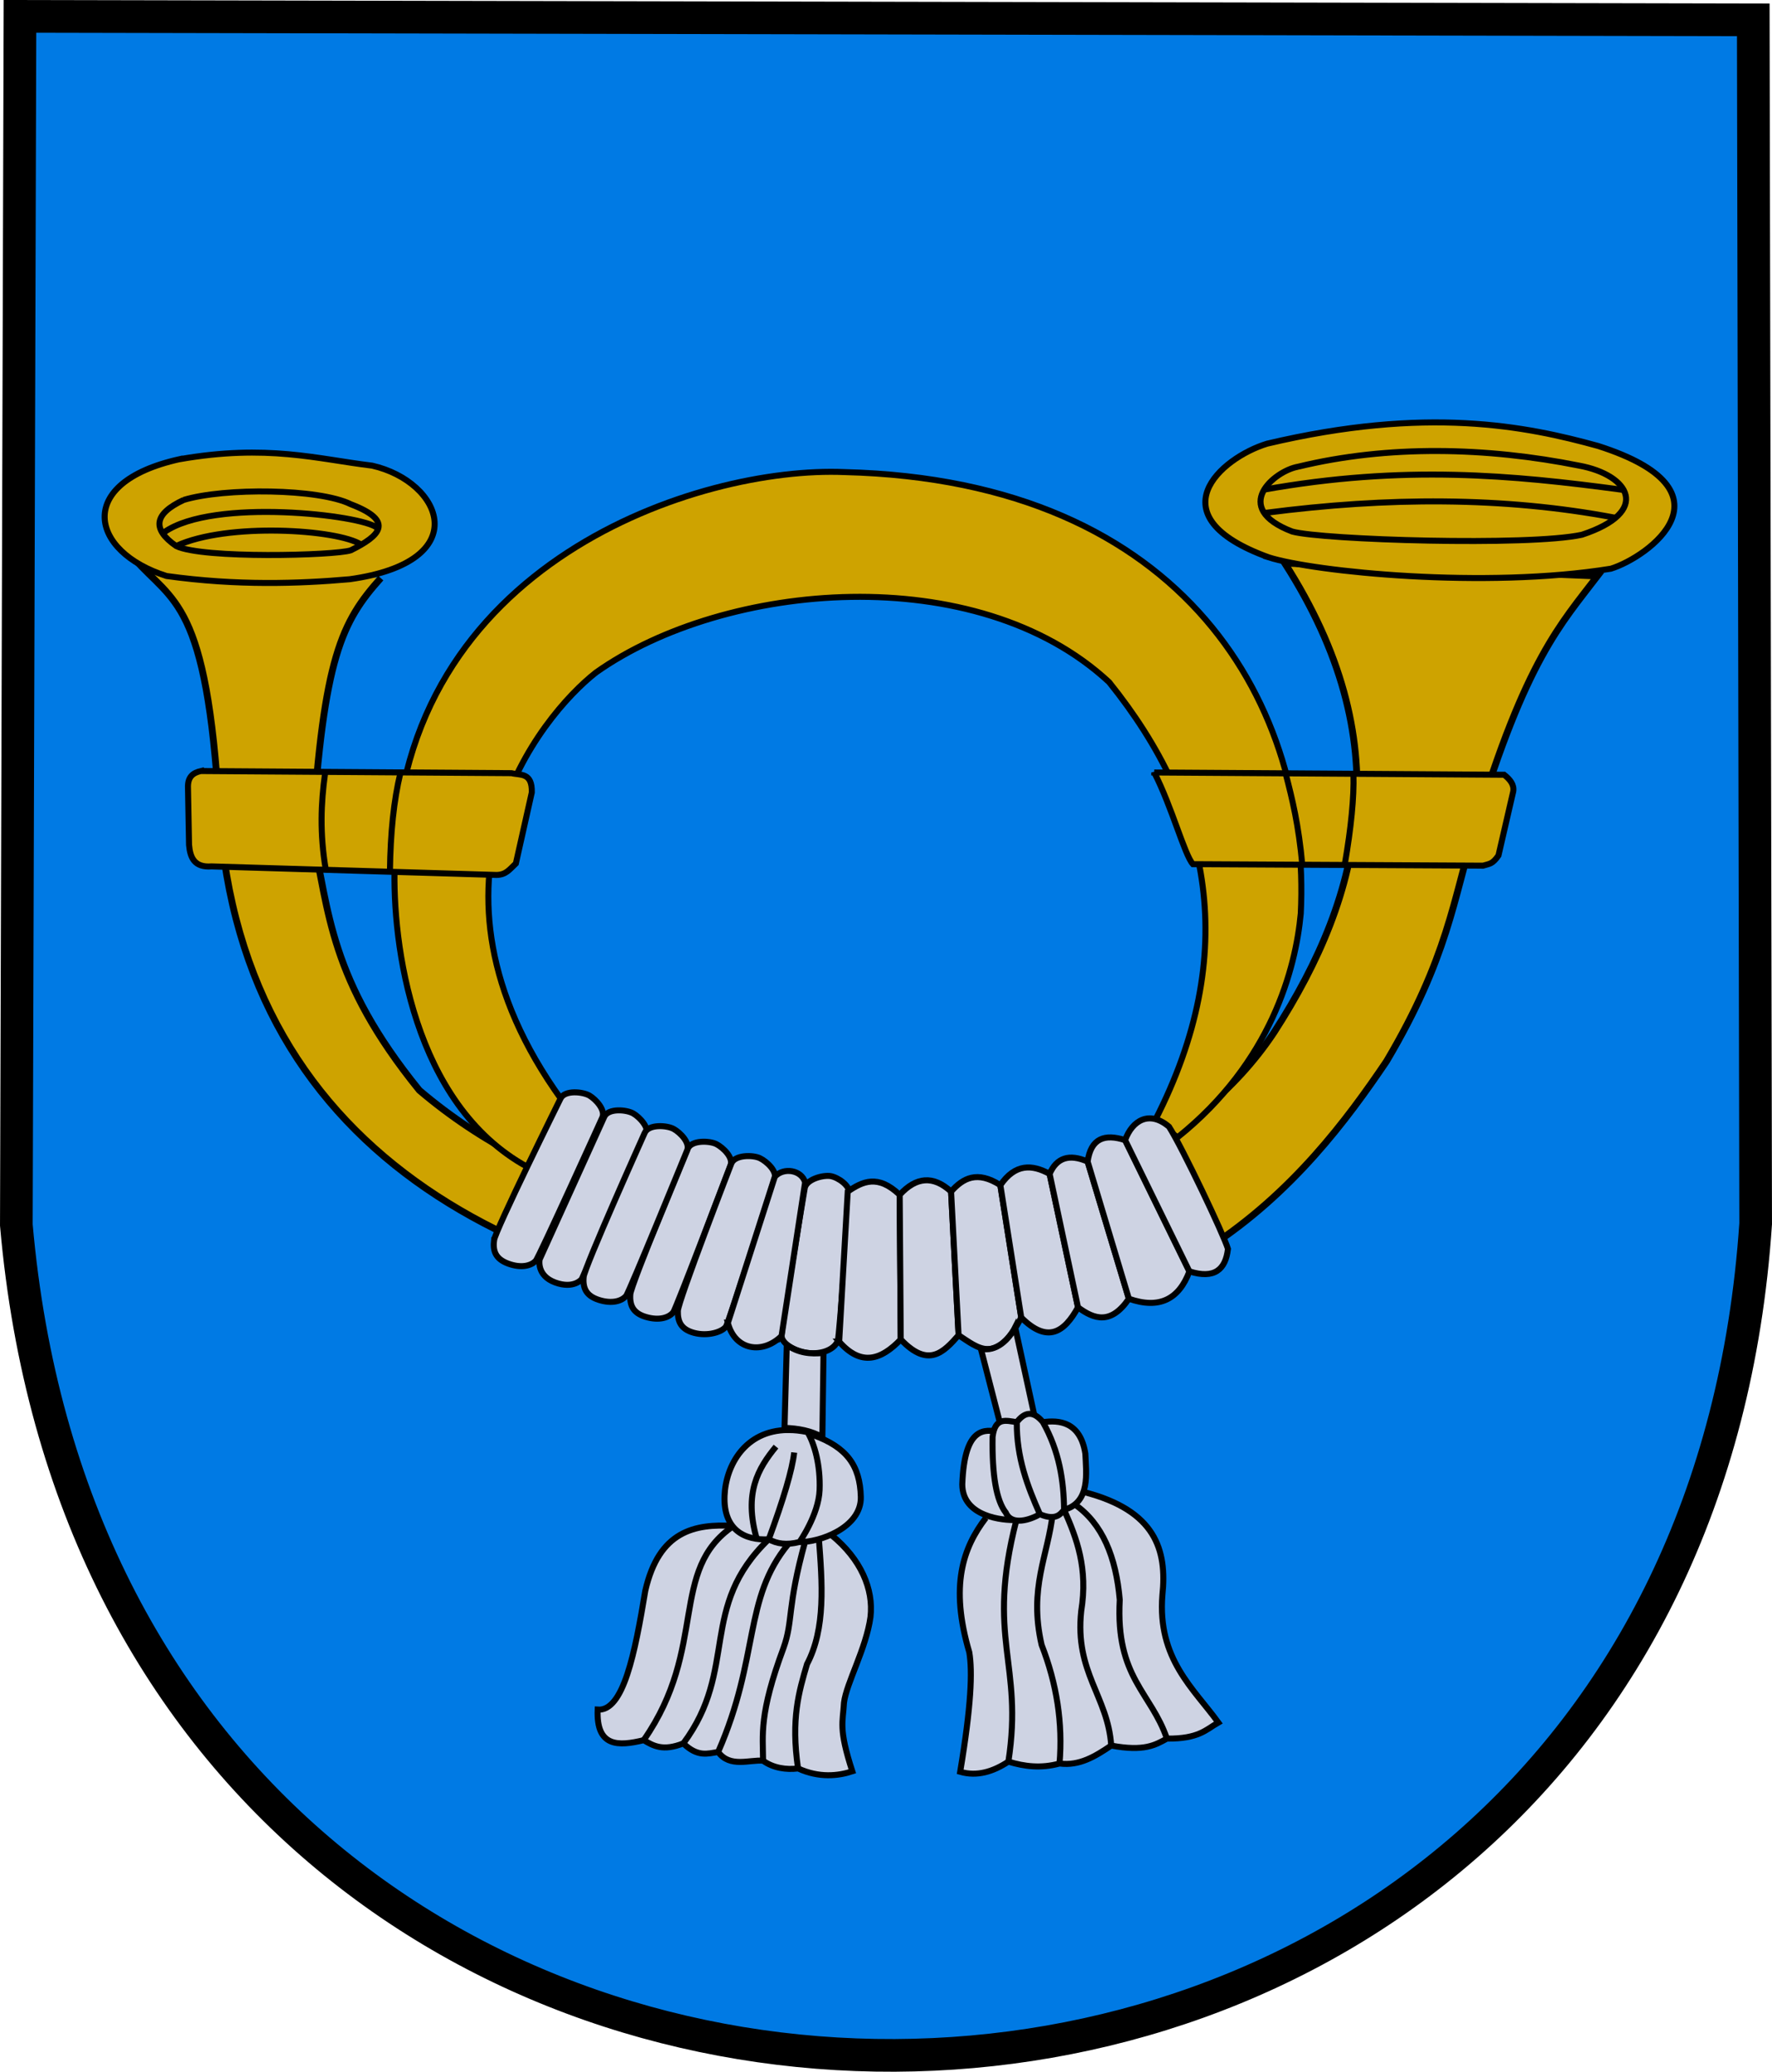 <?xml version="1.0" encoding="UTF-8" standalone="no"?>
<!-- Created with Inkscape (http://www.inkscape.org/) -->

<svg
   xmlns:dc="http://purl.org/dc/elements/1.1/"
   xmlns:cc="http://creativecommons.org/ns#"
   xmlns:rdf="http://www.w3.org/1999/02/22-rdf-syntax-ns#"
   xmlns:svg="http://www.w3.org/2000/svg"
   xmlns="http://www.w3.org/2000/svg"
   xmlns:sodipodi="http://sodipodi.sourceforge.net/DTD/sodipodi-0.dtd"
   xmlns:inkscape="http://www.inkscape.org/namespaces/inkscape"
   width="78.17mm"
   height="91.353mm"
   viewBox="0 0 78.17 91.353"
   version="1.1"
   id="svg8"
   inkscape:version="0.92.2 (5c3e80d, 2017-08-06)"
   sodipodi:docname="Wappen Memprechtshofen.svg">
  <defs
     id="defs2">
    <marker
       inkscape:isstock="true"
       style="overflow:visible"
       id="DotM"
       refX="0"
       refY="0"
       orient="auto"
       inkscape:stockid="DotM">
      <path
         transform="matrix(0.4,0,0,0.4,2.96,0.4)"
         style="fill:#ffffff;fill-opacity:1;fill-rule:evenodd;stroke:#ffffff;stroke-width:1pt;stroke-opacity:1"
         d="m -2.5,-1 c 0,2.76 -2.24,5 -5,5 -2.76,0 -5,-2.24 -5,-5 0,-2.76 2.24,-5 5,-5 2.76,0 5,2.24 5,5 z"
         id="path4597"
         inkscape:connector-curvature="0" />
    </marker>
    <marker
       inkscape:isstock="true"
       style="overflow:visible"
       id="DotM-5"
       refX="0"
       refY="0"
       orient="auto"
       inkscape:stockid="DotM">
      <path
         transform="matrix(0.4,0,0,0.4,2.96,0.4)"
         style="fill:#ffffff;fill-opacity:1;fill-rule:evenodd;stroke:#ffffff;stroke-width:1pt;stroke-opacity:1"
         d="m -2.5,-1 c 0,2.76 -2.24,5 -5,5 -2.76,0 -5,-2.24 -5,-5 0,-2.76 2.24,-5 5,-5 2.76,0 5,2.24 5,5 z"
         id="path4597-4"
         inkscape:connector-curvature="0" />
    </marker>
  </defs>
  <sodipodi:namedview
     id="base"
     pagecolor="#ffffff"
     bordercolor="#666666"
     borderopacity="1.0"
     inkscape:pageopacity="0.0"
     inkscape:pageshadow="2"
     inkscape:zoom="0.98994949"
     inkscape:cx="69.976814"
     inkscape:cy="78.37946"
     inkscape:document-units="mm"
     inkscape:current-layer="layer1"
     showgrid="false"
     inkscape:window-width="1920"
     inkscape:window-height="1017"
     inkscape:window-x="1912"
     inkscape:window-y="-8"
     inkscape:window-maximized="1" />
  <g
     inkscape:label="Ebene 1"
     inkscape:groupmode="layer"
     id="layer1"
     transform="translate(-9.283,-7.962)">
    <g
       transform="translate(-239.985,-103.433)"
       id="layer1-8"
       inkscape:label="Ebene 1">
      <path
         inkscape:connector-curvature="0"
         id="path6360"
         d="m 154.872,182.166 -0.071,-0.118"
         style="fill:none;stroke:#ffffff;stroke-width:0.1;stroke-linecap:butt;stroke-linejoin:miter;stroke-miterlimit:4;stroke-dasharray:none;stroke-opacity:1;marker-start:url(#DotM)" />
      <path
         sodipodi:nodetypes="ccccc"
         inkscape:connector-curvature="0"
         id="path3720-2"
         d="m 250.149,112.117 -0.16,53.294 c 4.308,49.127 73.457,48.536 76.728,-0.058 l -0.105,-53.082 z"
         style="fill:#007ae4;fill-opacity:1;stroke:#000000;stroke-width:1.441px;stroke-linecap:butt;stroke-linejoin:miter;stroke-opacity:1" />
      <path
         style="fill:#cea300;fill-opacity:1;stroke:#000000;stroke-width:0.3;stroke-linecap:butt;stroke-linejoin:miter;stroke-miterlimit:4;stroke-dasharray:none;stroke-opacity:1"
         d="m 255.199,136.038 c 1.695,1.934 3.192,1.832 3.738,11.125 1.012,15.518 13.955,21.464 28.201,22.231 13.598,1.847 19.828,-6.073 23.293,-11.198 2.717,-4.577 2.953,-7.169 3.921,-10.347 2.221,-7.343 3.774,-8.947 5.386,-11.056 l -13.796,-0.567 c 5.02,7.833 3.538,14.492 -0.472,20.694 -6.804,10.236 -26.775,11.872 -37.703,2.551 -3.987,-4.91 -3.964,-7.888 -4.725,-11.245 0.509,-7.829 1.293,-9.407 3.024,-11.339"
         id="path953"
         inkscape:connector-curvature="0"
         sodipodi:nodetypes="ccccccccccc" />
    </g>
    <path
       style="fill:#cea300;fill-opacity:1;stroke:#000000;stroke-width:0.265px;stroke-linecap:butt;stroke-linejoin:miter;stroke-opacity:1"
       d="m 17.198,28.212 c 3.873,-0.677 6.083,-0.008 8.504,0.283 3.086,0.704 4.583,4.23 -0.992,5.008 -2.232,0.196 -4.965,0.292 -8.079,-0.142 -3.387,-1.065 -4.084,-4.115 0.567,-5.15 z"
       id="path957"
       inkscape:connector-curvature="0"
       sodipodi:nodetypes="ccccc" />
    <path
       style="fill:none;stroke:#000000;stroke-width:0.265px;stroke-linecap:butt;stroke-linejoin:miter;stroke-opacity:1"
       d="m 17.387,30.007 c -1.32,0.614 -1.404,1.292 -0.331,2.032 1.147,0.572 7.013,0.421 7.701,0.189 1.27,-0.628 1.973,-1.279 0,-2.032 -1.403,-0.696 -5.571,-0.735 -7.371,-0.189 z"
       id="path961"
       inkscape:connector-curvature="0"
       sodipodi:nodetypes="ccccc" />
    <path
       style="fill:none;stroke:#000000;stroke-width:0.265px;stroke-linecap:butt;stroke-linejoin:miter;stroke-opacity:1"
       d="m 16.536,31.424 c 2.167,-1.518 8.74,-0.749 9.379,-0.189"
       id="path983"
       inkscape:connector-curvature="0"
       sodipodi:nodetypes="cc" />
    <path
       style="fill:none;stroke:#000000;stroke-width:0.265px;stroke-linecap:butt;stroke-linejoin:miter;stroke-opacity:1"
       d="m 17.056,32.039 c 2.244,-1.05 7.133,-0.736 8.156,-0.063"
       id="path983-2"
       inkscape:connector-curvature="0"
       sodipodi:nodetypes="cc" />
    <path
       style="fill:#cea300;fill-opacity:1;stroke:#000000;stroke-width:0.265px;stroke-linecap:butt;stroke-linejoin:miter;stroke-opacity:1"
       d="m 32.543,59.414 c -5.034,-2.759 -5.97,-9.831 -5.849,-13.343 0.251,-13.339 13.469,-17.565 19.844,-17.292 15.176,0.374 20.576,10.462 20.127,19.466 -0.224,2.408 -1.29,6.549 -5.436,9.869 L 60.24,57.363 C 64.016,49.977 62.738,43.663 58.208,38.039 52.367,32.614 41.264,33.587 35.577,37.614 33.142,39.516 27.116,46.837 34.065,56.465 Z"
       id="path1000"
       inkscape:connector-curvature="0"
       sodipodi:nodetypes="cccccccccc" />
    <path
       style="fill:#cea300;fill-opacity:1;stroke:#000000;stroke-width:0.265px;stroke-linecap:butt;stroke-linejoin:miter;stroke-opacity:1"
       d="m 18.143,41.961 13.702,0.094 c 0.397,0.097 0.92,-0.044 0.898,0.85 l -0.703,3.132 c -0.289,0.273 -0.434,0.499 -0.856,0.506 L 18.615,46.166 c -0.756,0.057 -0.943,-0.384 -0.992,-0.945 l -0.047,-2.504 c -0.024,-0.518 0.238,-0.679 0.567,-0.756 z"
       id="path1002"
       inkscape:connector-curvature="0"
       sodipodi:nodetypes="ccccccccc" />
    <path
       style="fill:none;stroke:#000000;stroke-width:0.265px;stroke-linecap:butt;stroke-linejoin:miter;stroke-opacity:1"
       d="m 23.653,46.301 c -0.267,-1.582 -0.21,-2.938 -0.033,-4.209"
       id="path1004"
       inkscape:connector-curvature="0"
       sodipodi:nodetypes="cc" />
    <path
       style="fill:none;stroke:#000000;stroke-width:0.265px;stroke-linecap:butt;stroke-linejoin:miter;stroke-opacity:1"
       d="m 26.944,42.058 c -0.288,1.189 -0.438,2.631 -0.459,4.31"
       id="path1006"
       inkscape:connector-curvature="0"
       sodipodi:nodetypes="cc" />
    <path
       style="fill:#cea300;fill-opacity:1;stroke:#000000;stroke-width:0.265px;stroke-linecap:butt;stroke-linejoin:miter;stroke-opacity:1"
       d="m 60.202,42.025 15.435,0.1 c 0.262,0.208 0.449,0.438 0.401,0.735 l -0.651,2.823 c -0.267,0.391 -0.398,0.364 -0.685,0.451 l -12.796,-0.067 C 61.533,45.651 60.981,43.544 60.202,42.025 Z"
       id="path1008"
       inkscape:connector-curvature="0"
       sodipodi:nodetypes="ccccccc" />
    <path
       style="fill:none;stroke:#000000;stroke-width:0.265px;stroke-linecap:butt;stroke-linejoin:miter;stroke-opacity:1"
       d="m 65.999,42.075 c 0.291,1.116 0.575,2.271 0.735,4.042"
       id="path1010"
       inkscape:connector-curvature="0"
       sodipodi:nodetypes="cc" />
    <path
       style="fill:none;stroke:#000000;stroke-width:0.265px;stroke-linecap:butt;stroke-linejoin:miter;stroke-opacity:1"
       d="m 68.605,46.084 c 0.282,-1.633 0.414,-2.966 0.384,-3.976"
       id="path1012"
       inkscape:connector-curvature="0"
       sodipodi:nodetypes="cc" />
    <path
       style="fill:#cea300;fill-opacity:1;stroke:#000000;stroke-width:0.265px;stroke-linecap:butt;stroke-linejoin:miter;stroke-opacity:1"
       d="m 65.247,32.537 c -5.039,-1.828 -2.112,-4.386 -0.067,-5.011 7.042,-1.664 11.418,-0.78 14.6,0.1 6.232,1.989 2.214,4.9 0.568,5.412 -5.535,0.9 -13.082,0.141 -15.101,-0.501 z"
       id="path1014"
       inkscape:connector-curvature="0"
       sodipodi:nodetypes="ccccc" />
    <path
       style="fill:none;stroke:#000000;stroke-width:0.265px;stroke-linecap:butt;stroke-linejoin:miter;stroke-opacity:1"
       d="m 66.547,28.542 c 3.965,-0.967 8.327,-0.864 12.402,-0.047 2.217,0.407 3.201,2.032 0.118,3.047 -2.345,0.51 -11.466,0.226 -12.78,-0.142 -2.746,-1.047 -0.773,-2.68 0.26,-2.858 z"
       id="path1016"
       inkscape:connector-curvature="0"
       sodipodi:nodetypes="cccccc" />
    <path
       style="fill:none;stroke:#000000;stroke-width:0.265px;stroke-linecap:butt;stroke-linejoin:miter;stroke-opacity:1"
       d="m 65.13,30.574 c 5.33,-0.693 10.49,-0.714 15.379,0.213"
       id="path1018"
       inkscape:connector-curvature="0"
       sodipodi:nodetypes="cc" />
    <path
       style="fill:none;stroke:#000000;stroke-width:0.265px;stroke-linecap:butt;stroke-linejoin:miter;stroke-opacity:1"
       d="m 65.012,29.558 c 6.196,-1.108 10.977,-0.65 15.828,0"
       id="path1020"
       inkscape:connector-curvature="0"
       sodipodi:nodetypes="cc" />
    <path
       style="fill:#ced3e3;fill-opacity:1;stroke:#000000;stroke-width:0.265px;stroke-linecap:butt;stroke-linejoin:miter;stroke-opacity:1"
       d="m 33.088,63.498 2.851,-6.288 c 0.179,-0.396 0.992,-0.317 1.28,-0.149 0.288,0.167 0.721,0.632 0.574,0.96 l -2.849,6.347 c 0,0 -0.348,0.447 -1.172,0.144 -0.834,-0.307 -0.684,-1.013 -0.684,-1.013 z"
       id="path1032"
       inkscape:connector-curvature="0"
       sodipodi:nodetypes="cssscsc" />
    <path
       style="fill:#ced3e3;fill-opacity:1;stroke:#000000;stroke-width:0.265px;stroke-linecap:butt;stroke-linejoin:miter;stroke-opacity:1"
       d="m 37.086,65.05 c 0.02,-0.436 2.531,-6.423 2.531,-6.423 0.159,-0.404 0.974,-0.366 1.271,-0.214 0.297,0.153 0.752,0.594 0.621,0.93 0,0 -2.395,6.313 -2.526,6.482 -0.182,0.234 -0.612,0.385 -1.21,0.207 -0.598,-0.178 -0.707,-0.546 -0.687,-0.982 z"
       id="path1032-0"
       inkscape:connector-curvature="0"
       sodipodi:nodetypes="zsssszz" />
    <path
       style="fill:#ced3e3;fill-opacity:1;stroke:#000000;stroke-width:0.265px;stroke-linecap:butt;stroke-linejoin:miter;stroke-opacity:1"
       d="m 35.028,64.279 c 0.031,-0.435 2.693,-6.357 2.693,-6.357 0.169,-0.4 0.983,-0.341 1.276,-0.181 0.293,0.16 0.737,0.613 0.598,0.945 0,0 -2.554,6.251 -2.69,6.416 -0.188,0.229 -0.622,0.369 -1.215,0.176 -0.593,-0.193 -0.693,-0.564 -0.662,-0.999 z"
       id="path1032-0-0"
       inkscape:connector-curvature="0"
       sodipodi:nodetypes="zsssszz" />
    <path
       style="fill:#ced3e3;fill-opacity:1;stroke:#000000;stroke-width:0.265px;stroke-linecap:butt;stroke-linejoin:miter;stroke-opacity:1"
       d="m 31.077,62.658 c 0.047,-0.433 2.931,-6.251 2.931,-6.251 0.184,-0.393 0.995,-0.304 1.282,-0.133 0.286,0.171 0.713,0.641 0.561,0.967 0,0 -2.788,6.15 -2.93,6.31 -0.196,0.222 -0.635,0.346 -1.221,0.13 -0.586,-0.216 -0.672,-0.59 -0.624,-1.023 z"
       id="path1032-0-2"
       inkscape:connector-curvature="0"
       sodipodi:nodetypes="zsssszz" />
    <path
       style="fill:#ced3e3;fill-opacity:1;stroke:#000000;stroke-width:0.265px;stroke-linecap:butt;stroke-linejoin:miter;stroke-opacity:1"
       d="m 39.186,65.77 c 0.008,-0.436 2.354,-6.49 2.354,-6.49 0.148,-0.408 0.964,-0.393 1.265,-0.248 0.301,0.144 0.768,0.574 0.647,0.913 0,0 -2.02,6.343 -2.147,6.516 -0.175,0.239 -0.802,0.435 -1.405,0.273 -0.603,-0.162 -0.722,-0.527 -0.714,-0.963 z"
       id="path1032-0-7"
       inkscape:connector-curvature="0"
       sodipodi:nodetypes="zsssszz" />
    <path
       style="fill:#ced3e3;fill-opacity:1;stroke:#000000;stroke-width:0.265px;stroke-linecap:butt;stroke-linejoin:miter;stroke-opacity:1"
       d="m 43.762,66.872 c -0.013,-0.387 1.014,-6.475 1.014,-6.475 0.035,-0.433 0.826,-0.634 1.154,-0.574 0.328,0.06 0.852,0.417 0.825,0.776 0,0 -0.438,6.286 -0.515,6.486 -0.106,0.277 -0.474,0.546 -1.098,0.55 -0.624,0.003 -1.367,-0.376 -1.38,-0.763 z"
       id="path1032-0-26"
       inkscape:connector-curvature="0"
       sodipodi:nodetypes="csssszc" />
    <path
       style="fill:#ced3e3;fill-opacity:1;stroke:#000000;stroke-width:0.265px;stroke-linecap:butt;stroke-linejoin:miter;stroke-opacity:1"
       d="m 41.393,66.296 2.071,-6.448 c 0.383,-0.424 1.181,-0.299 1.336,0.251 l -1.039,6.773 c -0.83,0.819 -2.054,0.643 -2.369,-0.576 z"
       id="path1082"
       inkscape:connector-curvature="0"
       sodipodi:nodetypes="ccccc" />
    <path
       style="fill:#ced3e3;fill-opacity:1;stroke:#000000;stroke-width:0.265px;stroke-linecap:butt;stroke-linejoin:miter;stroke-opacity:1"
       d="m 46.302,67.12 0.378,-6.615 c 0.651,-0.447 1.33,-0.774 2.291,0.142 l 0.047,6.378 c -0.852,0.89 -1.739,1.211 -2.717,0.095 z"
       id="path1084"
       inkscape:connector-curvature="0"
       sodipodi:nodetypes="ccccc" />
    <path
       style="fill:#ced3e3;fill-opacity:1;stroke:#000000;stroke-width:0.265px;stroke-linecap:butt;stroke-linejoin:miter;stroke-opacity:1"
       d="m 49.019,67.025 -0.047,-6.378 c 0.725,-0.793 1.48,-0.861 2.268,-0.142 l 0.331,6.331 c -0.662,0.754 -1.335,1.468 -2.551,0.189 z"
       id="path1086"
       inkscape:connector-curvature="0"
       sodipodi:nodetypes="ccccc" />
    <path
       style="fill:#ced3e3;fill-opacity:1;stroke:#000000;stroke-width:0.265px;stroke-linecap:butt;stroke-linejoin:miter;stroke-opacity:1"
       d="m 51.57,66.836 -0.331,-6.331 c 0.525,-0.594 1.149,-0.939 2.173,-0.283 l 0.921,5.835 c -1.091,2.132 -1.916,1.326 -2.764,0.78"
       id="path1088"
       inkscape:connector-curvature="0"
       sodipodi:nodetypes="ccccc" />
    <path
       style="fill:#ced3e3;fill-opacity:1;stroke:#000000;stroke-width:0.265px;stroke-linecap:butt;stroke-linejoin:miter;stroke-opacity:1"
       d="M 54.334,66.057 53.413,60.222 c 0.653,-0.953 1.395,-0.923 2.173,-0.496 l 1.252,5.882 c -0.599,1.092 -1.341,1.612 -2.504,0.449"
       id="path1090"
       inkscape:connector-curvature="0"
       sodipodi:nodetypes="ccccc" />
    <path
       style="fill:#ced3e3;fill-opacity:1;stroke:#000000;stroke-width:0.265px;stroke-linecap:butt;stroke-linejoin:miter;stroke-opacity:1"
       d="m 56.838,65.608 -1.252,-5.882 c 0.307,-0.716 0.866,-0.898 1.677,-0.543 l 1.819,6.048 c -0.786,1.147 -1.521,0.915 -2.244,0.378"
       id="path1092"
       inkscape:connector-curvature="0"
       sodipodi:nodetypes="ccccc" />
    <path
       style="fill:#ced3e3;fill-opacity:1;stroke:#000000;stroke-width:0.265px;stroke-linecap:butt;stroke-linejoin:miter;stroke-opacity:1"
       d="m 59.082,65.23 -1.819,-6.048 c 0.143,-1.03 0.756,-1.236 1.654,-0.945 l 2.835,5.788 c -0.461,1.229 -1.327,1.676 -2.669,1.205"
       id="path1094"
       inkscape:connector-curvature="0"
       sodipodi:nodetypes="ccccc" />
    <path
       style="fill:#ced3e3;fill-opacity:1;stroke:#000000;stroke-width:0.265px;stroke-linecap:butt;stroke-linejoin:miter;stroke-opacity:1"
       d="m 61.752,64.025 -2.835,-5.788 c 0.315,-0.882 1.079,-1.323 1.937,-0.591 0.608,0.96 2.417,4.772 2.599,5.386 -0.104,0.909 -0.59,1.341 -1.701,0.992 z"
       id="path1096"
       inkscape:connector-curvature="0"
       sodipodi:nodetypes="ccccc" />
    <path
       style="fill:#ced3e3;fill-opacity:1;stroke:#000000;stroke-width:0.265px;stroke-linecap:butt;stroke-linejoin:miter;stroke-opacity:1"
       d="m 45.611,67.616 -0.05,3.717 c -0.494,-0.287 -1.066,-0.388 -1.67,-0.409 l 0.1,-3.658 c 0.503,0.355 1.051,0.418 1.62,0.351 z"
       id="path1100"
       inkscape:connector-curvature="0"
       sodipodi:nodetypes="ccccc" />
    <path
       style="fill:#ced3e3;fill-opacity:1;stroke:#000000;stroke-width:0.265px;stroke-linecap:butt;stroke-linejoin:miter;stroke-opacity:1"
       d="m 52.552,67.432 0.835,3.241 c 0.628,0.182 1.074,-0.126 1.512,-0.359 L 54.066,66.487 c -0.27,0.54 -0.846,1.106 -1.514,0.945 z"
       id="path1102"
       inkscape:connector-curvature="0"
       sodipodi:nodetypes="ccccc" />
    <path
       style="fill:#ced3e3;fill-opacity:1;stroke:#000000;stroke-width:0.265px;stroke-linecap:butt;stroke-linejoin:miter;stroke-opacity:1"
       d="m 41.648,75.246 c -1.729,-0.097 -3.29,0.216 -3.898,2.858 -0.458,2.762 -0.963,5.329 -2.102,5.244 -0.066,1.66 0.912,1.619 2.032,1.347 0.423,0.25 0.847,0.5 1.748,0.142 0.634,0.613 1.073,0.451 1.536,0.378 0.516,0.709 1.384,0.334 1.982,0.386 0.443,0.319 1.015,0.409 1.544,0.341 0.925,0.427 1.782,0.329 2.392,0.126 -0.62,-1.906 -0.413,-2.161 -0.367,-3.026 0.102,-0.853 0.982,-2.397 1.169,-3.781 0.141,-1.228 -0.425,-2.548 -1.708,-3.598"
       id="path1117"
       inkscape:connector-curvature="0"
       sodipodi:nodetypes="cccccccccccc" />
    <path
       style="fill:none;stroke:#000000;stroke-width:0.265px;stroke-linecap:butt;stroke-linejoin:miter;stroke-opacity:1"
       d="m 41.648,75.246 c -2.888,1.95 -1.11,5.353 -3.969,9.449"
       id="path1119"
       inkscape:connector-curvature="0"
       sodipodi:nodetypes="cc" />
    <path
       style="fill:none;stroke:#000000;stroke-width:0.265px;stroke-linecap:butt;stroke-linejoin:miter;stroke-opacity:1"
       d="m 39.428,84.837 c 2.45,-3.284 0.641,-6 3.768,-9.001"
       id="path1121"
       inkscape:connector-curvature="0"
       sodipodi:nodetypes="cc" />
    <path
       style="fill:none;stroke:#000000;stroke-width:0.265px;stroke-linecap:butt;stroke-linejoin:miter;stroke-opacity:1"
       d="m 40.963,85.215 c 1.843,-4.207 1.097,-6.737 3.095,-9.166"
       id="path1123"
       inkscape:connector-curvature="0"
       sodipodi:nodetypes="cc" />
    <path
       style="fill:none;stroke:#000000;stroke-width:0.265px;stroke-linecap:butt;stroke-linejoin:miter;stroke-opacity:1"
       d="m 44.801,75.935 c -0.809,2.92 -0.52,3.488 -0.956,4.698 -1.082,2.916 -0.906,3.805 -0.9,4.969"
       id="path1125"
       inkscape:connector-curvature="0"
       sodipodi:nodetypes="ccc" />
    <path
       style="fill:none;stroke:#000000;stroke-width:0.265px;stroke-linecap:butt;stroke-linejoin:miter;stroke-opacity:1"
       d="m 45.404,75.766 c 0.153,2.001 0.31,4.004 -0.52,5.575 -0.355,1.21 -0.717,2.408 -0.396,4.601"
       id="path1127"
       inkscape:connector-curvature="0"
       sodipodi:nodetypes="ccc" />
    <path
       style="fill:#ced3e3;fill-opacity:1;stroke:#000000;stroke-width:0.265px;stroke-linecap:butt;stroke-linejoin:miter;stroke-opacity:1"
       d="m 45.152,71.241 c 1.49,0.537 2.068,1.345 2.105,2.723 0.036,1.378 -1.87,2.02 -2.703,1.991"
       id="path1106"
       inkscape:connector-curvature="0"
       sodipodi:nodetypes="czc" />
    <path
       inkscape:connector-curvature="0"
       style="fill:#ced3e3;fill-opacity:1;stroke:#000000;stroke-width:0.265px;stroke-linecap:butt;stroke-linejoin:miter;stroke-opacity:1"
       d="m 44.031,71.019 c -1.894,0.017 -2.735,1.581 -2.785,2.904 -0.057,1.512 0.907,1.975 1.949,1.914 0.354,0.195 0.784,0.269 1.358,0.118 0,0 0.844,-1.193 0.886,-2.292 0.042,-1.099 -0.226,-2.026 -0.531,-2.551 -0.314,-0.066 -0.606,-0.095 -0.877,-0.092 z"
       id="path1108" />
    <path
       style="fill:none;stroke:#000000;stroke-width:0.265px;stroke-linecap:butt;stroke-linejoin:miter;stroke-opacity:1"
       d="m 44.318,72.01 c -0.086,0.764 -0.469,2.055 -1.122,3.827"
       id="path1113"
       inkscape:connector-curvature="0"
       sodipodi:nodetypes="cc" />
    <path
       style="fill:none;stroke:#000000;stroke-width:0.265px;stroke-linecap:butt;stroke-linejoin:miter;stroke-opacity:1"
       d="m 43.515,71.75 c -0.79,0.963 -1.426,2.045 -0.85,4.063"
       id="path1115"
       inkscape:connector-curvature="0"
       sodipodi:nodetypes="cc" />
    <path
       style="fill:#ced3e3;fill-opacity:1;stroke:#000000;stroke-width:0.265px;stroke-linecap:butt;stroke-linejoin:miter;stroke-opacity:1"
       d="m 52.775,74.892 c -1.009,1.314 -1.599,2.99 -0.732,5.93 0.141,0.85 0.086,2.346 -0.402,5.268 0.743,0.213 1.446,-0.002 2.126,-0.449 0.699,0.213 1.432,0.309 2.256,0.083 0.88,0.117 1.585,-0.321 2.28,-0.791 1.461,0.271 1.946,-0.026 2.457,-0.307 1.41,0.012 1.72,-0.394 2.268,-0.709 -1.085,-1.498 -2.692,-2.807 -2.468,-5.614 0.212,-2.001 -0.304,-3.732 -3.438,-4.544"
       id="path1153"
       inkscape:connector-curvature="0"
       sodipodi:nodetypes="cccccccccc" />
    <path
       style="fill:none;stroke:#000000;stroke-width:0.265px;stroke-linecap:butt;stroke-linejoin:miter;stroke-opacity:1"
       d="m 54.121,74.986 c -1.361,5.277 0.324,6.285 -0.354,10.654"
       id="path1155"
       inkscape:connector-curvature="0"
       sodipodi:nodetypes="cc" />
    <path
       style="fill:none;stroke:#000000;stroke-width:0.265px;stroke-linecap:butt;stroke-linejoin:miter;stroke-opacity:1"
       d="m 55.728,74.656 c -0.208,1.911 -1.074,3.309 -0.496,5.835 0.668,1.713 0.943,3.456 0.791,5.233"
       id="path1157"
       inkscape:connector-curvature="0"
       sodipodi:nodetypes="ccc" />
    <path
       style="fill:none;stroke:#000000;stroke-width:0.265px;stroke-linecap:butt;stroke-linejoin:miter;stroke-opacity:1"
       d="m 56.224,74.537 c 0.563,1.266 1.06,2.579 0.756,4.465 -0.294,2.711 1.177,3.753 1.323,5.929"
       id="path1159"
       inkscape:connector-curvature="0"
       sodipodi:nodetypes="ccc" />
    <path
       style="fill:none;stroke:#000000;stroke-width:0.265px;stroke-linecap:butt;stroke-linejoin:miter;stroke-opacity:1"
       d="m 56.696,74.301 c 1.225,0.853 1.818,2.321 1.984,4.205 -0.189,3.426 1.385,4.08 2.079,6.118"
       id="path1163"
       inkscape:connector-curvature="0"
       sodipodi:nodetypes="ccc" />
    <path
       style="fill:#ced3e3;fill-opacity:1;stroke:#000000;stroke-width:0.265px;stroke-linecap:butt;stroke-linejoin:miter;stroke-opacity:1"
       d="m 53.337,71.09 c -0.57,-0.073 -1.507,-0.3 -1.604,2.322 0.002,1.438 1.808,1.603 2.388,1.574"
       id="path1167"
       inkscape:connector-curvature="0"
       sodipodi:nodetypes="ccc" />
    <path
       style="fill:#ced3e3;fill-opacity:1;stroke:#000000;stroke-width:0.265px;stroke-linecap:butt;stroke-linejoin:miter;stroke-opacity:1"
       d="m 55.291,70.673 c 0.707,-0.101 1.648,-0.026 1.871,1.386 0.033,0.839 0.237,2.153 -0.938,2.478"
       id="path1169"
       inkscape:connector-curvature="0"
       sodipodi:nodetypes="ccc" />
    <path
       style="fill:#ced3e3;fill-opacity:1;stroke:#000000;stroke-width:0.265px;stroke-linecap:butt;stroke-linejoin:miter;stroke-opacity:1"
       d="m 54.139,70.673 c -0.459,-0.063 -0.962,-0.247 -1.069,0.651 -0.027,1.691 0.166,2.808 0.585,3.341 0.267,0.597 1.087,0.305 1.503,0.067"
       id="path1171"
       inkscape:connector-curvature="0"
       sodipodi:nodetypes="cccc" />
    <path
       style="fill:#ced3e3;fill-opacity:1;stroke:#000000;stroke-width:0.265px;stroke-linecap:butt;stroke-linejoin:miter;stroke-opacity:1"
       d="m 56.224,74.537 c -0.014,-1.288 -0.21,-2.576 -0.933,-3.865 -0.435,-0.529 -0.812,-0.446 -1.153,0 -0.012,1.568 0.473,2.832 1.019,4.059 0.76,0.327 0.95,-0.075 1.066,-0.195 z"
       id="path1173"
       inkscape:connector-curvature="0"
       sodipodi:nodetypes="ccccc" />
  </g>
</svg>
